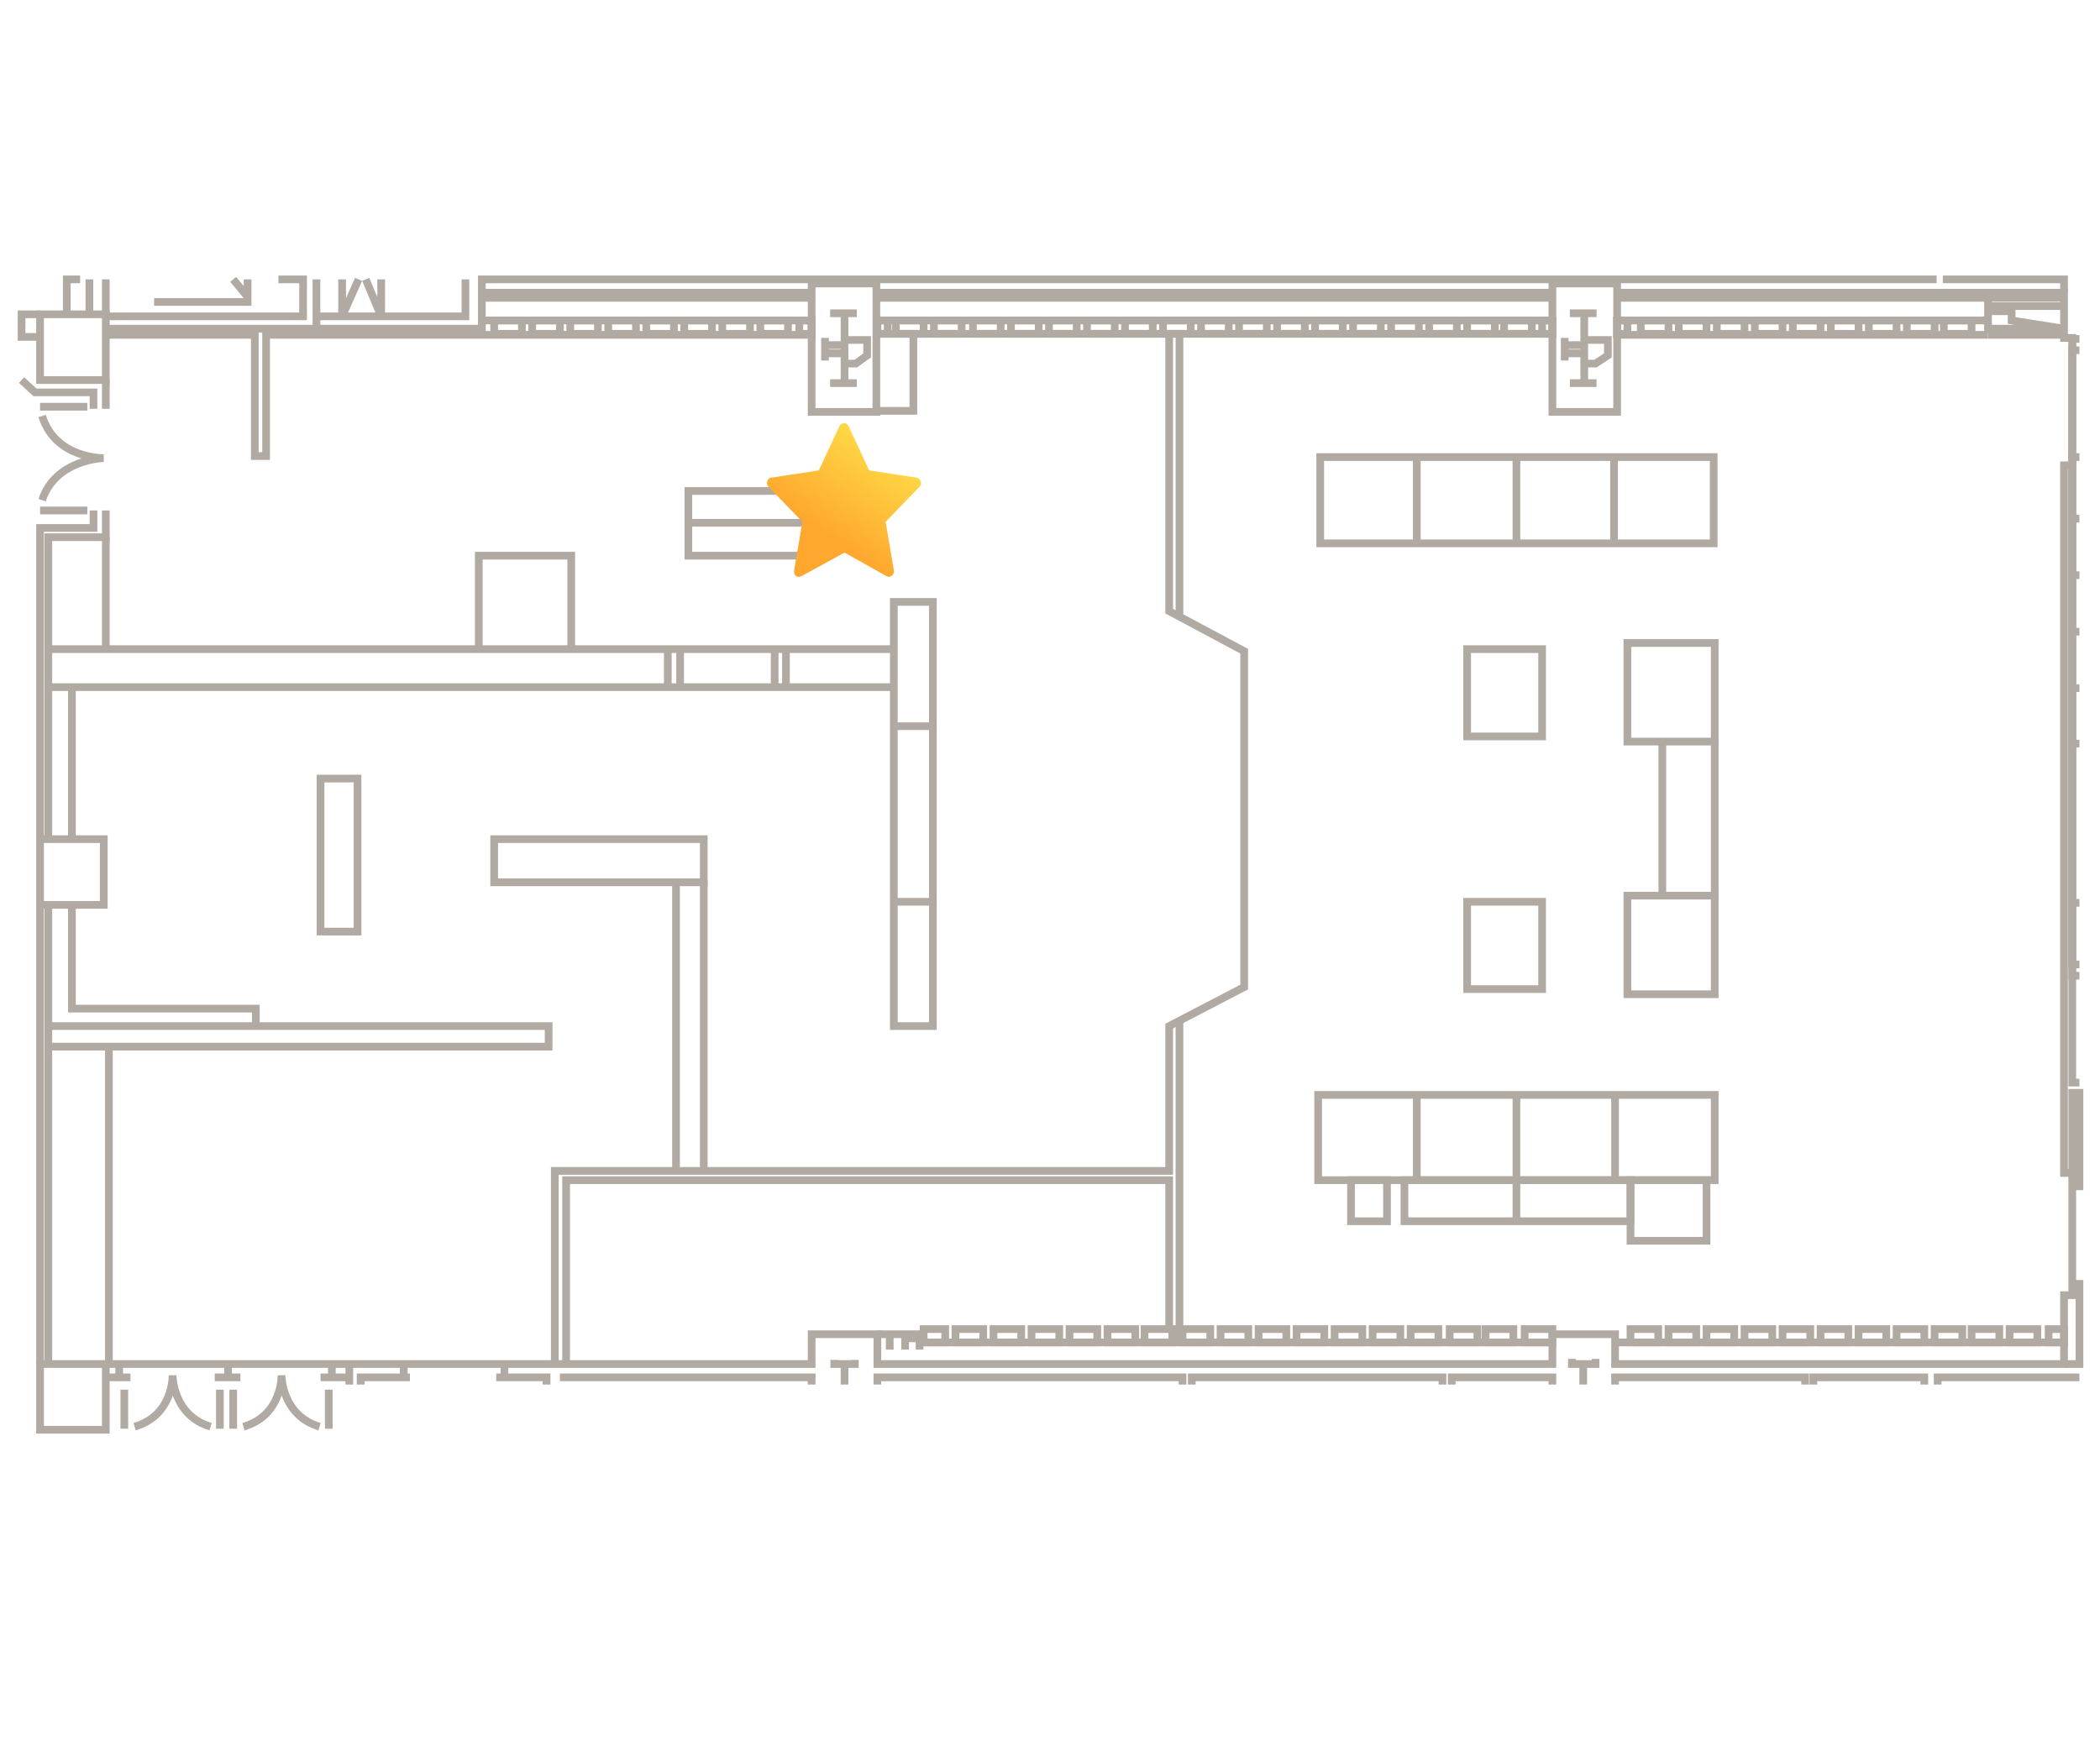 <?xml version="1.0" encoding="utf-8"?>
<!-- Generator: Adobe Illustrator 24.3.0, SVG Export Plug-In . SVG Version: 6.00 Build 0)  -->
<svg version="1.1" id="圖層_2_1_" xmlns="http://www.w3.org/2000/svg" xmlns:xlink="http://www.w3.org/1999/xlink" x="0px"
	 y="0px" viewBox="0 0 204.4 169.4" style="enable-background:new 0 0 204.4 169.4;" xml:space="preserve">
<style type="text/css">
	.st0{fill:none;stroke:#B1AAA3;stroke-width:0.75;stroke-miterlimit:10;}
	.st1{fill:url(#SVGID_1_);}
</style>
<polyline class="st0" points="3.9,132.8 3.9,51.4 9.1,51.4 9.1,49.7 "/>
<line class="st0" x1="4.7" y1="132.8" x2="4.7" y2="88.1"/>
<polyline class="st0" points="3.9,81.7 10.1,81.7 10.1,88.1 3.9,88.1 "/>
<polyline class="st0" points="4.7,81.7 4.7,52.3 10.3,52.3 10.3,49.7 "/>
<line class="st0" x1="10.3" y1="52.3" x2="10.3" y2="63.2"/>
<line class="st0" x1="4.7" y1="63.2" x2="87" y2="63.2"/>
<polyline class="st0" points="46.6,63.2 46.6,54.1 55.6,54.1 55.6,63.2 "/>
<rect x="87" y="58.6" class="st0" width="3.8" height="41.3"/>
<line class="st0" x1="87" y1="87.8" x2="90.8" y2="87.8"/>
<line class="st0" x1="87" y1="70.7" x2="90.8" y2="70.7"/>
<line class="st0" x1="4.7" y1="66.9" x2="87" y2="66.9"/>
<line class="st0" x1="75.4" y1="63.2" x2="75.4" y2="66.9"/>
<line class="st0" x1="76.5" y1="63.2" x2="76.5" y2="66.9"/>
<line class="st0" x1="65" y1="63.2" x2="65" y2="66.9"/>
<line class="st0" x1="66.2" y1="63.2" x2="66.2" y2="66.9"/>
<rect x="31.2" y="75.8" class="st0" width="3.6" height="14.9"/>
<rect x="48.1" y="81.7" class="st0" width="20.4" height="4.2"/>
<line class="st0" x1="68.5" y1="85.8" x2="68.5" y2="114"/>
<line class="st0" x1="65.8" y1="85.8" x2="65.8" y2="114"/>
<polyline class="st0" points="4.7,99.9 53.4,99.9 53.4,101.9 4.7,101.9 "/>
<line class="st0" x1="7" y1="66.9" x2="7" y2="81.7"/>
<polyline class="st0" points="7,88.1 7,98.2 24.9,98.2 24.9,99.9 "/>
<line class="st0" x1="10.6" y1="101.9" x2="10.6" y2="132.8"/>
<rect x="3.9" y="132.8" class="st0" width="6.4" height="6.4"/>
<polyline class="st0" points="10.3,132.8 79,132.8 79,129.9 85.4,129.9 85.4,132.8 151.1,132.8 151.1,129.9 157.2,129.9 
	157.2,132.8 200.9,132.8 200.9,126.1 201.7,126.1 201.7,114.2 200.9,114.2 200.9,45.3 201.7,45.3 201.7,32.9 200.9,32.9 200.9,28.5 
	157.4,28.5 "/>
<polyline class="st0" points="54,132.8 54,114 113.8,114 113.8,99.9 121.1,96.1 121.1,63.4 113.8,59.5 113.8,32.6 "/>
<line class="st0" x1="114.8" y1="32.6" x2="114.8" y2="60"/>
<line class="st0" x1="114.8" y1="99.4" x2="114.8" y2="130.7"/>
<polyline class="st0" points="113.8,129.4 113.8,114.9 55.1,114.9 55.1,132.8 "/>
<polyline class="st0" points="79,134.8 79,134.1 54.5,134.1 "/>
<polyline class="st0" points="53.2,134.8 53.2,134.1 48.3,134.1 "/>
<polyline class="st0" points="35.1,134.8 35.1,134.1 39.9,134.1 "/>
<line class="st0" x1="34" y1="134.8" x2="34" y2="132.8"/>
<line class="st0" x1="32.3" y1="132.8" x2="32.3" y2="134.1"/>
<line class="st0" x1="31.2" y1="134.1" x2="34" y2="134.1"/>
<line class="st0" x1="11.6" y1="132.8" x2="11.6" y2="134.1"/>
<line class="st0" x1="10.3" y1="134.1" x2="12.7" y2="134.1"/>
<line class="st0" x1="22.2" y1="132.8" x2="22.2" y2="134.1"/>
<line class="st0" x1="20.9" y1="134.1" x2="23.4" y2="134.1"/>
<line class="st0" x1="49.1" y1="132.8" x2="49.1" y2="134.1"/>
<line class="st0" x1="39.3" y1="134.1" x2="39.3" y2="132.8"/>
<line class="st0" x1="151.1" y1="28.5" x2="85.4" y2="28.5"/>
<line class="st0" x1="79" y1="28.5" x2="46.9" y2="28.5"/>
<rect x="151.1" y="27.6" class="st0" width="6.3" height="12.5"/>
<rect x="79" y="27.6" class="st0" width="6.3" height="12.5"/>
<polyline class="st0" points="200.9,132.8 202.4,132.8 202.4,125 201.7,125 "/>
<polyline class="st0" points="201.7,115.5 202.4,115.5 202.4,106.4 201.7,106.4 201.7,114.2 "/>
<polyline class="st0" points="202.4,105.4 201.7,105.4 201.7,44.5 202.4,44.5 "/>
<polyline class="st0" points="202.4,95 201.7,95 201.7,34.1 202.4,34.1 "/>
<polyline class="st0" points="202.4,93.9 201.7,93.9 201.7,33 202.4,33 "/>
<line class="st0" x1="201.7" y1="50.5" x2="202.4" y2="50.5"/>
<line class="st0" x1="201.7" y1="56" x2="202.4" y2="56"/>
<line class="st0" x1="201.7" y1="61.5" x2="202.4" y2="61.5"/>
<line class="st0" x1="201.7" y1="67" x2="202.4" y2="67"/>
<line class="st0" x1="201.7" y1="72.4" x2="202.4" y2="72.4"/>
<line class="st0" x1="201.7" y1="87.9" x2="202.4" y2="87.9"/>
<polyline class="st0" points="200.9,28.5 200.9,27.2 189.1,27.2 "/>
<polyline class="st0" points="188.5,27.2 46.9,27.2 46.9,32 10.3,32 "/>
<rect x="48.1" y="31.2" class="st0" width="2.7" height="1.3"/>
<rect x="51.8" y="31.2" class="st0" width="2.7" height="1.3"/>
<rect x="55.5" y="31.2" class="st0" width="2.7" height="1.3"/>
<rect x="59.2" y="31.2" class="st0" width="2.7" height="1.3"/>
<rect x="62.9" y="31.2" class="st0" width="2.7" height="1.3"/>
<rect x="66.6" y="31.2" class="st0" width="2.7" height="1.3"/>
<rect x="70.3" y="31.2" class="st0" width="2.7" height="1.3"/>
<rect x="74" y="31.2" class="st0" width="2.7" height="1.3"/>
<rect x="87.2" y="31.2" class="st0" width="2.7" height="1.3"/>
<rect x="90.9" y="31.2" class="st0" width="2.7" height="1.3"/>
<rect x="94.7" y="31.2" class="st0" width="2.7" height="1.3"/>
<rect x="98.4" y="31.2" class="st0" width="2.7" height="1.3"/>
<rect x="102.1" y="31.2" class="st0" width="2.7" height="1.3"/>
<rect x="105.8" y="31.2" class="st0" width="2.7" height="1.3"/>
<rect x="109.5" y="31.2" class="st0" width="2.7" height="1.3"/>
<rect x="113.2" y="31.2" class="st0" width="2.7" height="1.3"/>
<rect x="116.9" y="31.2" class="st0" width="2.7" height="1.3"/>
<rect x="120.6" y="31.2" class="st0" width="2.7" height="1.3"/>
<rect x="124.3" y="31.2" class="st0" width="2.7" height="1.3"/>
<rect x="128" y="31.2" class="st0" width="2.7" height="1.3"/>
<rect x="131.7" y="31.2" class="st0" width="2.7" height="1.3"/>
<rect x="135.4" y="31.2" class="st0" width="2.7" height="1.3"/>
<rect x="139.1" y="31.2" class="st0" width="2.7" height="1.3"/>
<rect x="142.8" y="31.2" class="st0" width="2.7" height="1.3"/>
<rect x="146.4" y="31.2" class="st0" width="2.7" height="1.3"/>
<rect x="159.7" y="31.2" class="st0" width="2.7" height="1.3"/>
<rect x="163.4" y="31.2" class="st0" width="2.7" height="1.3"/>
<rect x="167.1" y="31.2" class="st0" width="2.7" height="1.3"/>
<rect x="170.8" y="31.2" class="st0" width="2.7" height="1.3"/>
<rect x="174.5" y="31.2" class="st0" width="2.7" height="1.3"/>
<rect x="178.2" y="31.2" class="st0" width="2.7" height="1.3"/>
<rect x="181.9" y="31.2" class="st0" width="2.7" height="1.3"/>
<rect x="185.6" y="31.2" class="st0" width="2.7" height="1.3"/>
<rect x="189.2" y="31.2" class="st0" width="2.7" height="1.3"/>
<rect x="77.8" y="31.2" class="st0" width="1.2" height="1.3"/>
<rect x="85.4" y="31.2" class="st0" width="1" height="1.3"/>
<rect x="150.1" y="31.2" class="st0" width="1" height="1.3"/>
<rect x="157.4" y="31.2" class="st0" width="1" height="1.3"/>
<polyline class="st0" points="45.3,27.2 45.3,30.8 30.8,30.8 "/>
<line class="st0" x1="30.8" y1="27.2" x2="30.8" y2="32"/>
<rect x="3.9" y="30.6" class="st0" width="6.4" height="6.4"/>
<polyline class="st0" points="10.3,30.8 29.5,30.8 29.5,27.2 27.1,27.2 "/>
<line class="st0" x1="33.3" y1="30.8" x2="34.9" y2="27.2"/>
<line class="st0" x1="33.3" y1="27.2" x2="33.3" y2="30.8"/>
<line class="st0" x1="37.1" y1="30.8" x2="35.6" y2="27.2"/>
<line class="st0" x1="37.1" y1="27.2" x2="37.1" y2="30.8"/>
<polyline class="st0" points="24.1,27.2 24.1,29.4 15,29.4 "/>
<line class="st0" x1="10.3" y1="27.2" x2="10.3" y2="30.6"/>
<polyline class="st0" points="7.8,27.2 6.5,27.2 6.5,30.6 "/>
<polyline class="st0" points="3.9,30.6 2.1,30.6 2.1,32.8 3.9,32.8 "/>
<polyline class="st0" points="2.1,37 3.4,38.2 9.1,38.2 9.1,39.8 "/>
<line class="st0" x1="10.3" y1="37" x2="10.3" y2="39.8"/>
<rect x="67" y="47.8" class="st0" width="12" height="6.3"/>
<line class="st0" x1="67" y1="50.9" x2="79" y2="50.9"/>
<polyline class="st0" points="85.4,40 88.9,40 88.9,32.6 "/>
<line class="st0" x1="80.8" y1="30.5" x2="83.4" y2="30.5"/>
<line class="st0" x1="80.8" y1="37.3" x2="83.4" y2="37.3"/>
<line class="st0" x1="82.2" y1="37.3" x2="82.2" y2="30.5"/>
<line class="st0" x1="80.3" y1="32.9" x2="80.3" y2="35.1"/>
<line class="st0" x1="80.3" y1="34.4" x2="82.2" y2="34.4"/>
<line class="st0" x1="80.3" y1="33.6" x2="82.2" y2="33.6"/>
<polyline class="st0" points="82.2,33.1 84.4,33.1 84.4,34.6 83.3,35.4 82.2,35.4 "/>
<line class="st0" x1="152.8" y1="30.5" x2="155.4" y2="30.5"/>
<line class="st0" x1="152.8" y1="37.3" x2="155.4" y2="37.3"/>
<line class="st0" x1="154.2" y1="37.3" x2="154.2" y2="30.5"/>
<line class="st0" x1="152.3" y1="32.9" x2="152.3" y2="35.1"/>
<line class="st0" x1="152.3" y1="34.4" x2="154.2" y2="34.4"/>
<line class="st0" x1="152.3" y1="33.6" x2="154.2" y2="33.6"/>
<polyline class="st0" points="154.2,33.1 156.5,33.1 156.5,34.6 155.3,35.4 154.2,35.4 "/>
<line class="st0" x1="46.9" y1="29" x2="79" y2="29"/>
<line class="st0" x1="85.4" y1="29" x2="151.1" y2="29"/>
<line class="st0" x1="157.4" y1="29" x2="200.9" y2="29"/>
<polyline class="st0" points="193.5,30.3 195.8,30.3 195.8,31.2 200.9,32 193.5,32 193.5,28.5 "/>
<line class="st0" x1="193.5" y1="29.8" x2="200.9" y2="29.8"/>
<polyline class="st0" points="193.5,32.6 157.4,32.6 157.4,31.2 193.5,31.2 "/>
<rect x="85.4" y="31.2" class="st0" width="65.7" height="1.3"/>
<polyline class="st0" points="46.9,31.2 79,31.2 79,32.6 25.9,32.6 "/>
<line class="st0" x1="193.5" y1="32.6" x2="200.9" y2="32.6"/>
<polyline class="st0" points="24.8,32 24.8,44.4 25.9,44.4 25.9,32 "/>
<line class="st0" x1="24.8" y1="32.6" x2="10.3" y2="32.6"/>
<rect x="128.5" y="44.5" class="st0" width="38.3" height="8.4"/>
<line class="st0" x1="137.9" y1="44.5" x2="137.9" y2="52.9"/>
<line class="st0" x1="147.6" y1="44.5" x2="147.6" y2="52.9"/>
<line class="st0" x1="157.1" y1="44.5" x2="157.1" y2="52.9"/>
<rect x="142.8" y="63.2" class="st0" width="7.3" height="8.5"/>
<rect x="142.8" y="87.8" class="st0" width="7.3" height="8.5"/>
<rect x="158.4" y="87.2" class="st0" width="8.5" height="9.6"/>
<rect x="158.4" y="62.6" class="st0" width="8.5" height="9.6"/>
<line class="st0" x1="161.8" y1="87.2" x2="161.8" y2="72.2"/>
<line class="st0" x1="166.9" y1="72.2" x2="166.9" y2="87.2"/>
<rect x="128.3" y="106.6" class="st0" width="38.6" height="8.3"/>
<line class="st0" x1="137.9" y1="106.6" x2="137.9" y2="114.9"/>
<line class="st0" x1="147.6" y1="106.6" x2="147.6" y2="114.9"/>
<line class="st0" x1="157.2" y1="106.6" x2="157.2" y2="114.9"/>
<rect x="131.5" y="114.9" class="st0" width="3.5" height="4"/>
<rect x="158.7" y="114.9" class="st0" width="7.4" height="5.9"/>
<rect x="136.7" y="114.9" class="st0" width="22" height="4"/>
<line class="st0" x1="147.6" y1="114.9" x2="147.6" y2="118.9"/>
<rect x="162.4" y="129.4" class="st0" width="2.7" height="1.3"/>
<rect x="158.7" y="129.4" class="st0" width="2.7" height="1.3"/>
<rect x="195.6" y="129.4" class="st0" width="2.7" height="1.3"/>
<rect x="199.4" y="129.4" class="st0" width="1.5" height="1.3"/>
<rect x="166.1" y="129.4" class="st0" width="2.7" height="1.3"/>
<rect x="169.8" y="129.4" class="st0" width="2.7" height="1.3"/>
<rect x="173.5" y="129.4" class="st0" width="2.7" height="1.3"/>
<rect x="177.2" y="129.4" class="st0" width="2.7" height="1.3"/>
<rect x="180.9" y="129.4" class="st0" width="2.7" height="1.3"/>
<rect x="184.6" y="129.4" class="st0" width="2.7" height="1.3"/>
<rect x="188.3" y="129.4" class="st0" width="2.7" height="1.3"/>
<rect x="191.9" y="129.4" class="st0" width="2.7" height="1.3"/>
<rect x="115.1" y="129.4" class="st0" width="2.7" height="1.3"/>
<rect x="111.4" y="129.4" class="st0" width="2.7" height="1.3"/>
<rect x="148.4" y="129.4" class="st0" width="2.7" height="1.3"/>
<rect x="118.8" y="129.4" class="st0" width="2.7" height="1.3"/>
<rect x="122.5" y="129.4" class="st0" width="2.7" height="1.3"/>
<rect x="126.2" y="129.4" class="st0" width="2.7" height="1.3"/>
<rect x="129.9" y="129.4" class="st0" width="2.7" height="1.3"/>
<rect x="93" y="129.4" class="st0" width="2.7" height="1.3"/>
<rect x="89.9" y="129.4" class="st0" width="2.1" height="1.3"/>
<rect x="96.7" y="129.4" class="st0" width="2.7" height="1.3"/>
<rect x="100.4" y="129.4" class="st0" width="2.7" height="1.3"/>
<rect x="104.1" y="129.4" class="st0" width="2.7" height="1.3"/>
<rect x="107.8" y="129.4" class="st0" width="2.7" height="1.3"/>
<rect x="133.6" y="129.4" class="st0" width="2.7" height="1.3"/>
<rect x="137.3" y="129.4" class="st0" width="2.7" height="1.3"/>
<rect x="141.1" y="129.4" class="st0" width="2.7" height="1.3"/>
<rect x="144.6" y="129.4" class="st0" width="2.7" height="1.3"/>
<line class="st0" x1="200.9" y1="130.7" x2="157.2" y2="130.7"/>
<line class="st0" x1="151.1" y1="130.7" x2="89.5" y2="130.7"/>
<polyline class="st0" points="89.5,131.4 89.5,130.3 88.1,130.3 88.1,131.4 "/>
<line class="st0" x1="86.6" y1="129.9" x2="86.6" y2="131.4"/>
<line class="st0" x1="85.4" y1="129.9" x2="89.9" y2="129.9"/>
<polyline class="st0" points="81.2,132.4 81.2,132.8 83.2,132.8 83.2,132.4 "/>
<line class="st0" x1="82.2" y1="132.8" x2="82.2" y2="134.8"/>
<polyline class="st0" points="85.4,134.8 85.4,134.1 115.1,134.1 115.1,134.8 "/>
<polyline class="st0" points="116,134.8 116,134.1 140.4,134.1 140.4,134.8 "/>
<polyline class="st0" points="141.3,134.8 141.3,134.1 151.1,134.1 151.1,134.8 "/>
<polyline class="st0" points="157.2,134.8 157.2,134.1 175.7,134.1 175.7,134.8 "/>
<polyline class="st0" points="176.5,134.8 176.5,134.1 187.3,134.1 187.3,134.8 "/>
<polyline class="st0" points="188.6,134.8 188.6,134.1 202.4,134.1 "/>
<polyline class="st0" points="153,132.3 153,132.8 155.3,132.8 155.3,132.3 "/>
<line class="st0" x1="154.1" y1="134.8" x2="154.1" y2="132.8"/>
<line class="st0" x1="8.7" y1="30.5" x2="8.7" y2="27.2"/>
<line class="st0" x1="12.1" y1="135.3" x2="12.1" y2="139.1"/>
<line class="st0" x1="21.4" y1="139.1" x2="21.4" y2="135.3"/>
<path class="st0" d="M20.5,138.9c-3.7-1.1-3.7-5-3.7-5s0.1,3.9-3.7,5"/>
<line class="st0" x1="22.7" y1="135.3" x2="22.7" y2="139.1"/>
<line class="st0" x1="32" y1="139.1" x2="32" y2="135.3"/>
<path class="st0" d="M31.1,138.9c-3.7-1.1-3.7-5-3.7-5s0.1,3.9-3.7,5"/>
<line class="st0" x1="8.5" y1="39.6" x2="3.9" y2="39.6"/>
<line class="st0" x1="3.9" y1="49.7" x2="8.5" y2="49.7"/>
<path class="st0" d="M4.1,48.7c1.3-4,6-4.1,6-4.1s-4.7,0.1-6-4.1"/>
<line class="st0" x1="24.1" y1="28.9" x2="22.7" y2="27.2"/>
<g>
	<linearGradient id="SVGID_1_" gradientUnits="userSpaceOnUse" x1="85.681" y1="44.069" x2="80.225" y2="52.148">
		<stop  offset="0" style="stop-color:#FFD644"/>
		<stop  offset="1" style="stop-color:#FFA72E"/>
	</linearGradient>
	<path class="st1" d="M78,56.1c-0.4,0.2-0.8-0.1-0.7-0.6l0.8-4.7l-3.3-3.4c-0.3-0.3-0.1-0.9,0.3-0.9l4.6-0.7l2-4.3
		c0.2-0.4,0.7-0.4,0.9,0l2,4.3l4.6,0.7c0.4,0.1,0.6,0.6,0.3,0.9l-3.3,3.4l0.8,4.7c0.1,0.4-0.3,0.8-0.7,0.6l-4.1-2.3L78,56.1L78,56.1
		z"/>
</g>
</svg>
